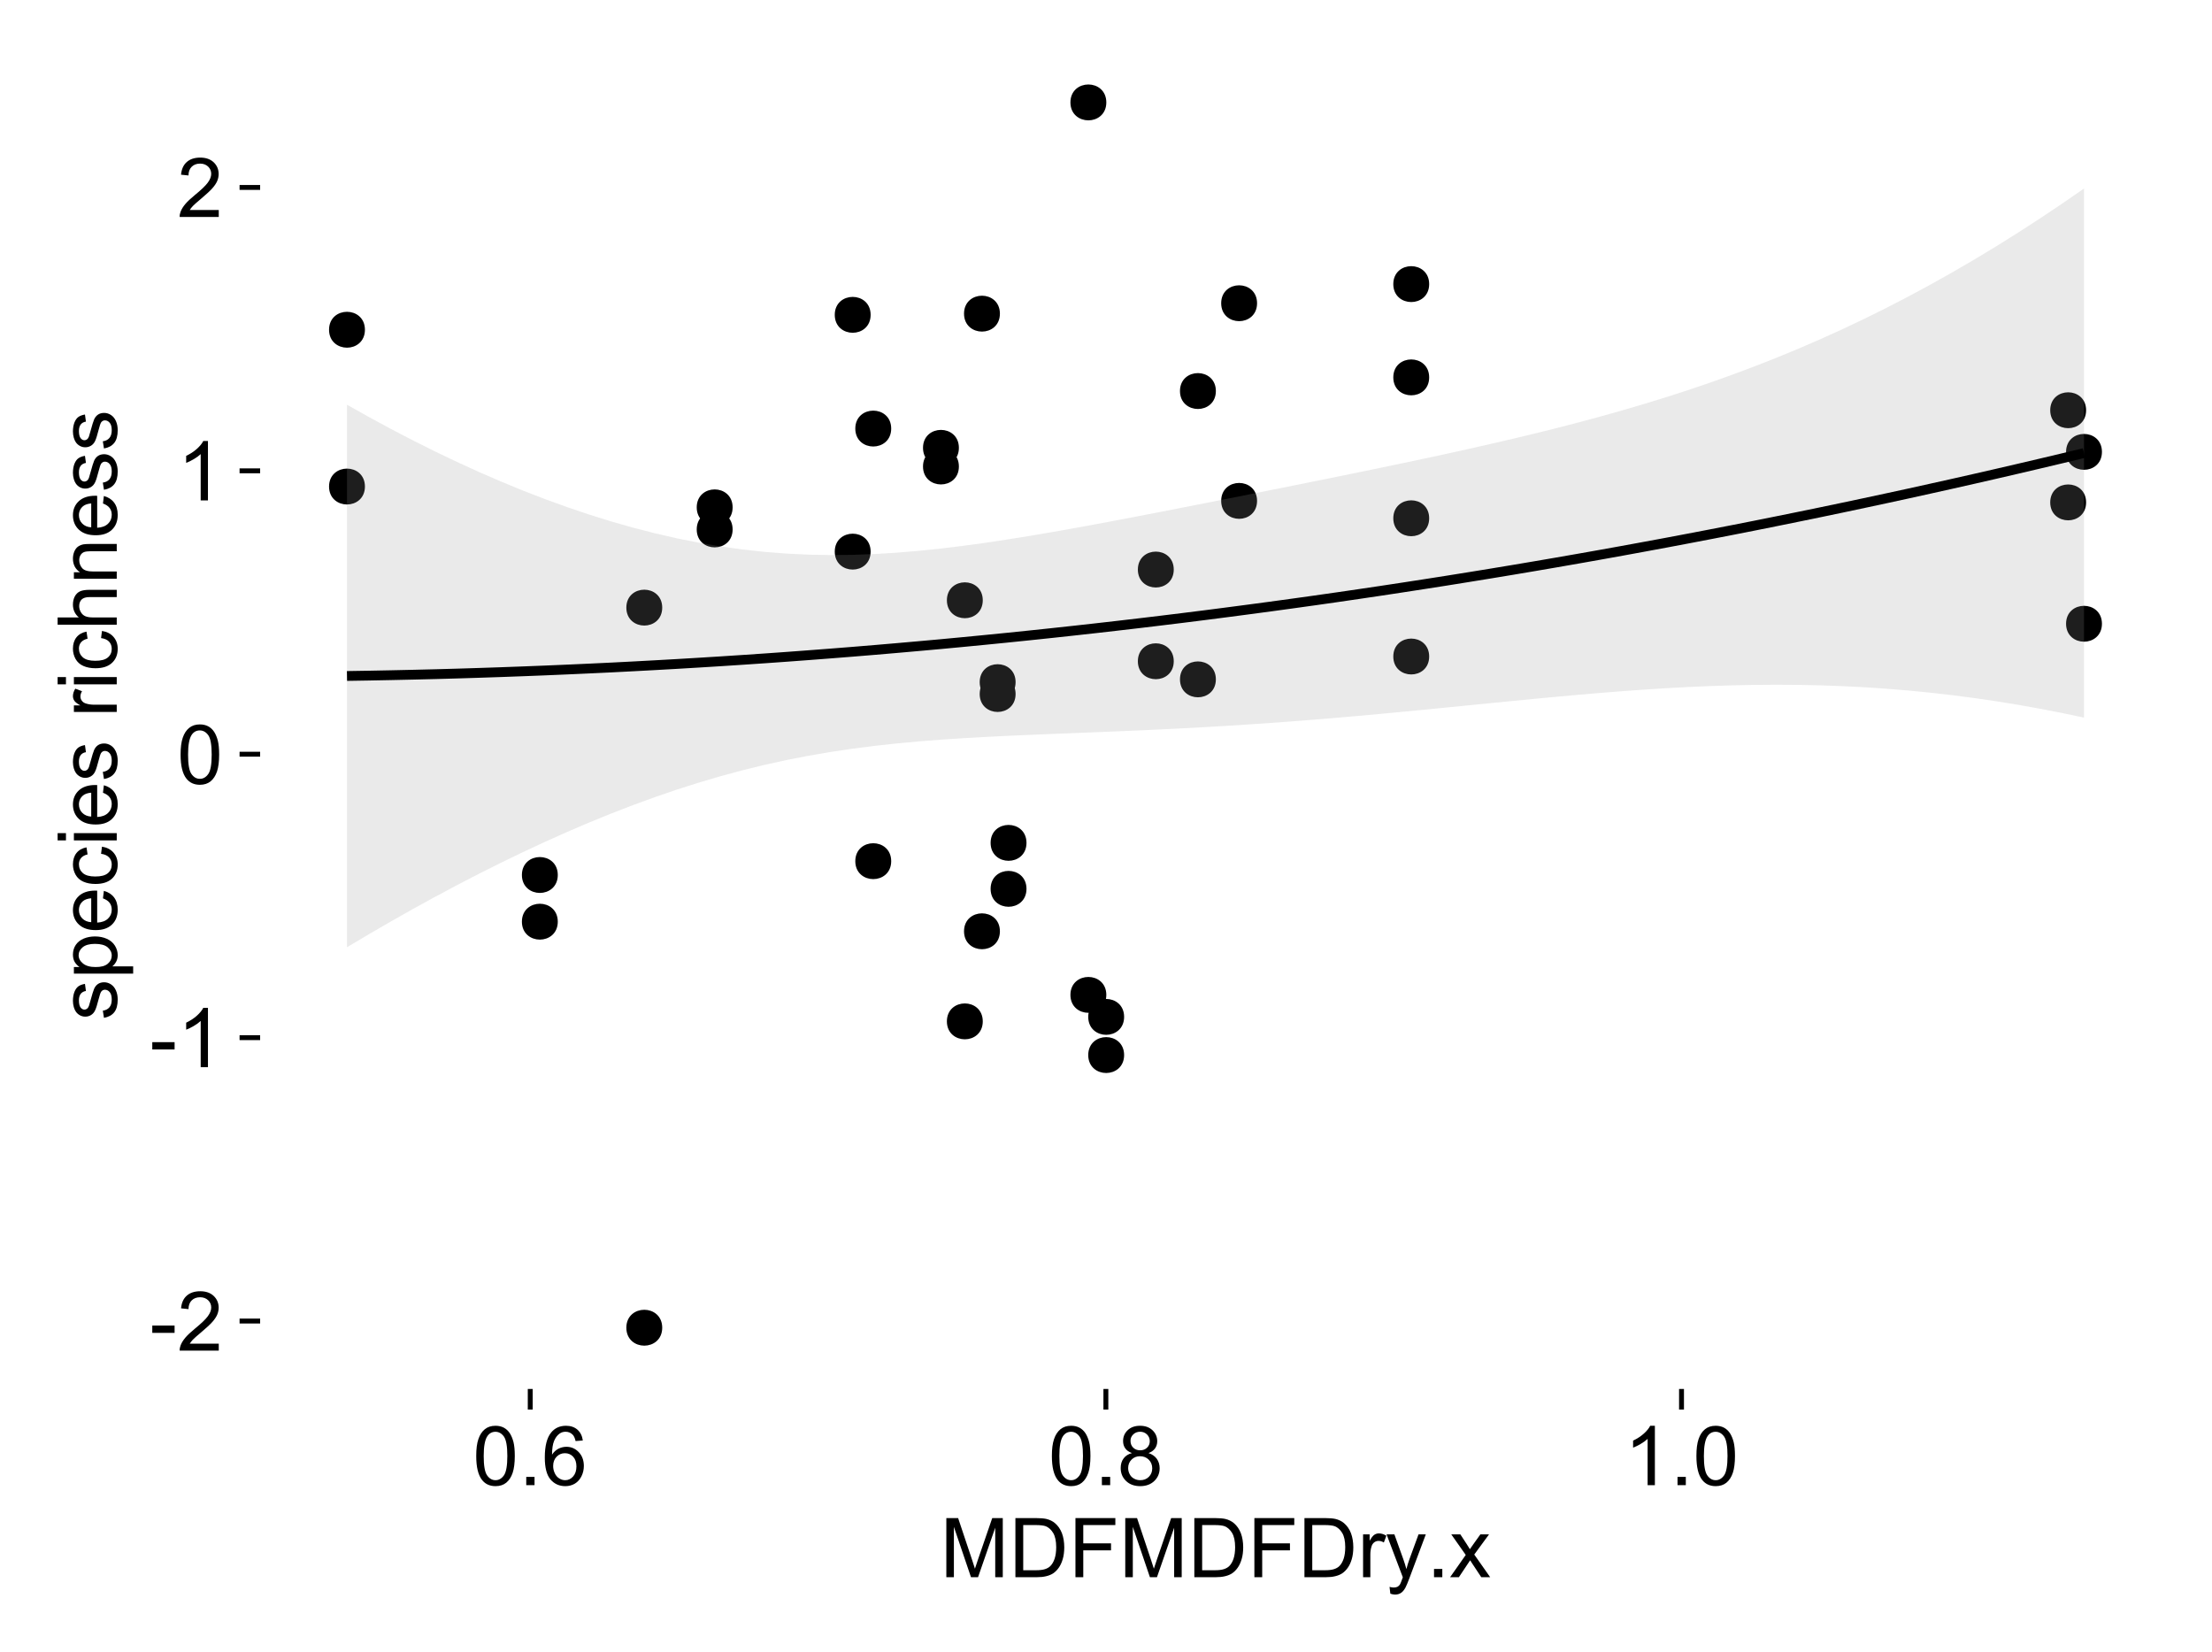 <?xml version="1.0" encoding="UTF-8"?>
<svg xmlns="http://www.w3.org/2000/svg" xmlns:xlink="http://www.w3.org/1999/xlink" width="482pt" height="360pt" viewBox="0 0 482 360" version="1.1">
<defs>
<g>
<symbol overflow="visible" id="glyph0-0">
<path style="stroke:none;" d="M 0.57 -3.867 L 0.57 -5.457 L 5.43 -5.457 L 5.43 -3.867 Z M 0.57 -3.867 "/>
</symbol>
<symbol overflow="visible" id="glyph0-1">
<path style="stroke:none;" d="M 9.062 -1.52 L 9.062 0 L 0.547 0 C 0.531 -0.379 0.594 -0.742 0.73 -1.098 C 0.945 -1.676 1.293 -2.25 1.77 -2.812 C 2.246 -3.375 2.934 -4.023 3.84 -4.766 C 5.238 -5.906 6.188 -6.816 6.68 -7.492 C 7.172 -8.16 7.418 -8.793 7.418 -9.395 C 7.418 -10.02 7.191 -10.551 6.746 -10.98 C 6.293 -11.41 5.711 -11.625 4.992 -11.629 C 4.23 -11.625 3.621 -11.395 3.164 -10.941 C 2.703 -10.48 2.469 -9.848 2.469 -9.043 L 0.844 -9.211 C 0.953 -10.422 1.371 -11.344 2.102 -11.984 C 2.824 -12.617 3.801 -12.938 5.027 -12.938 C 6.262 -12.938 7.238 -12.594 7.961 -11.91 C 8.68 -11.223 9.039 -10.371 9.043 -9.359 C 9.039 -8.84 8.934 -8.336 8.727 -7.84 C 8.512 -7.34 8.164 -6.812 7.676 -6.266 C 7.188 -5.711 6.375 -4.957 5.238 -4 C 4.285 -3.199 3.676 -2.66 3.41 -2.379 C 3.141 -2.094 2.918 -1.805 2.742 -1.52 Z M 9.062 -1.52 "/>
</symbol>
<symbol overflow="visible" id="glyph0-2">
<path style="stroke:none;" d="M 6.707 0 L 5.125 0 L 5.125 -10.082 C 4.742 -9.715 4.242 -9.352 3.625 -8.988 C 3.004 -8.625 2.449 -8.352 1.961 -8.172 L 1.961 -9.703 C 2.844 -10.117 3.617 -10.621 4.281 -11.215 C 4.941 -11.805 5.41 -12.379 5.688 -12.938 L 6.707 -12.938 Z M 6.707 0 "/>
</symbol>
<symbol overflow="visible" id="glyph0-3">
<path style="stroke:none;" d="M 0.746 -6.355 C 0.742 -7.875 0.898 -9.102 1.215 -10.031 C 1.527 -10.961 1.996 -11.676 2.613 -12.18 C 3.23 -12.684 4.008 -12.938 4.949 -12.938 C 5.637 -12.938 6.242 -12.797 6.766 -12.52 C 7.285 -12.238 7.715 -11.836 8.059 -11.316 C 8.395 -10.789 8.664 -10.152 8.859 -9.398 C 9.051 -8.645 9.145 -7.629 9.148 -6.355 C 9.145 -4.84 8.992 -3.617 8.684 -2.691 C 8.371 -1.762 7.906 -1.047 7.289 -0.539 C 6.672 -0.035 5.891 0.215 4.949 0.219 C 3.703 0.215 2.727 -0.227 2.023 -1.117 C 1.168 -2.188 0.742 -3.934 0.746 -6.355 Z M 2.375 -6.355 C 2.371 -4.234 2.621 -2.824 3.117 -2.129 C 3.609 -1.426 4.219 -1.078 4.949 -1.082 C 5.672 -1.078 6.281 -1.43 6.781 -2.137 C 7.273 -2.836 7.523 -4.242 7.523 -6.355 C 7.523 -8.473 7.273 -9.883 6.781 -10.582 C 6.281 -11.277 5.664 -11.625 4.93 -11.629 C 4.199 -11.625 3.621 -11.316 3.191 -10.703 C 2.645 -9.918 2.371 -8.469 2.375 -6.355 Z M 2.375 -6.355 "/>
</symbol>
<symbol overflow="visible" id="glyph0-4">
<path style="stroke:none;" d="M 1.633 0 L 1.633 -1.801 L 3.438 -1.801 L 3.438 0 Z M 1.633 0 "/>
</symbol>
<symbol overflow="visible" id="glyph0-5">
<path style="stroke:none;" d="M 8.957 -9.73 L 7.383 -9.605 C 7.242 -10.223 7.043 -10.676 6.785 -10.961 C 6.355 -11.41 5.828 -11.637 5.203 -11.637 C 4.695 -11.637 4.25 -11.496 3.875 -11.215 C 3.375 -10.852 2.984 -10.32 2.695 -9.625 C 2.406 -8.926 2.258 -7.934 2.25 -6.645 C 2.629 -7.223 3.094 -7.652 3.645 -7.938 C 4.195 -8.215 4.773 -8.355 5.379 -8.359 C 6.434 -8.355 7.328 -7.969 8.07 -7.195 C 8.809 -6.418 9.18 -5.414 9.184 -4.184 C 9.18 -3.371 9.008 -2.617 8.66 -1.926 C 8.312 -1.23 7.832 -0.699 7.227 -0.332 C 6.613 0.035 5.922 0.215 5.148 0.219 C 3.828 0.215 2.754 -0.266 1.922 -1.234 C 1.09 -2.199 0.672 -3.797 0.676 -6.031 C 0.672 -8.516 1.133 -10.328 2.055 -11.461 C 2.855 -12.445 3.938 -12.938 5.301 -12.938 C 6.312 -12.938 7.141 -12.652 7.789 -12.086 C 8.434 -11.516 8.824 -10.73 8.957 -9.73 Z M 2.496 -4.176 C 2.496 -3.629 2.609 -3.105 2.844 -2.609 C 3.07 -2.109 3.395 -1.73 3.812 -1.473 C 4.227 -1.207 4.664 -1.078 5.125 -1.082 C 5.789 -1.078 6.363 -1.348 6.844 -1.891 C 7.324 -2.426 7.562 -3.156 7.566 -4.086 C 7.562 -4.973 7.328 -5.676 6.855 -6.191 C 6.379 -6.703 5.781 -6.961 5.062 -6.961 C 4.348 -6.961 3.738 -6.703 3.242 -6.191 C 2.742 -5.676 2.496 -5.004 2.496 -4.176 Z M 2.496 -4.176 "/>
</symbol>
<symbol overflow="visible" id="glyph0-6">
<path style="stroke:none;" d="M 3.18 -6.988 C 2.52 -7.227 2.035 -7.57 1.723 -8.016 C 1.406 -8.461 1.246 -8.992 1.25 -9.617 C 1.246 -10.551 1.582 -11.34 2.258 -11.98 C 2.93 -12.617 3.828 -12.938 4.949 -12.938 C 6.07 -12.938 6.977 -12.609 7.664 -11.957 C 8.348 -11.301 8.688 -10.504 8.691 -9.57 C 8.688 -8.969 8.531 -8.449 8.219 -8.012 C 7.902 -7.566 7.426 -7.227 6.793 -6.988 C 7.582 -6.727 8.184 -6.309 8.598 -5.738 C 9.008 -5.16 9.215 -4.477 9.219 -3.684 C 9.215 -2.578 8.828 -1.652 8.051 -0.906 C 7.27 -0.156 6.242 0.215 4.977 0.219 C 3.699 0.215 2.676 -0.156 1.898 -0.91 C 1.117 -1.66 0.727 -2.602 0.73 -3.727 C 0.727 -4.562 0.938 -5.262 1.367 -5.832 C 1.789 -6.395 2.395 -6.781 3.18 -6.988 Z M 2.867 -9.668 C 2.863 -9.059 3.059 -8.559 3.453 -8.172 C 3.844 -7.785 4.355 -7.594 4.984 -7.594 C 5.59 -7.594 6.09 -7.785 6.48 -8.168 C 6.871 -8.551 7.066 -9.02 7.066 -9.578 C 7.066 -10.156 6.863 -10.645 6.465 -11.043 C 6.059 -11.438 5.559 -11.637 4.965 -11.637 C 4.359 -11.637 3.859 -11.441 3.465 -11.055 C 3.062 -10.668 2.863 -10.207 2.867 -9.668 Z M 2.355 -3.719 C 2.355 -3.262 2.461 -2.824 2.676 -2.406 C 2.887 -1.98 3.203 -1.652 3.629 -1.426 C 4.047 -1.191 4.504 -1.078 4.992 -1.082 C 5.746 -1.078 6.367 -1.32 6.863 -1.809 C 7.352 -2.293 7.598 -2.91 7.602 -3.664 C 7.598 -4.422 7.344 -5.055 6.84 -5.555 C 6.332 -6.051 5.699 -6.297 4.938 -6.301 C 4.191 -6.297 3.574 -6.051 3.09 -5.562 C 2.598 -5.066 2.355 -4.453 2.355 -3.719 Z M 2.355 -3.719 "/>
</symbol>
<symbol overflow="visible" id="glyph0-7">
<path style="stroke:none;" d="M 1.336 0 L 1.336 -12.883 L 3.902 -12.883 L 6.953 -3.762 C 7.23 -2.91 7.434 -2.273 7.566 -1.855 C 7.711 -2.32 7.941 -3.008 8.254 -3.922 L 11.336 -12.883 L 13.633 -12.883 L 13.633 0 L 11.988 0 L 11.988 -10.785 L 8.242 0 L 6.707 0 L 2.98 -10.969 L 2.98 0 Z M 1.336 0 "/>
</symbol>
<symbol overflow="visible" id="glyph0-8">
<path style="stroke:none;" d="M 1.391 0 L 1.391 -12.883 L 5.828 -12.883 C 6.824 -12.879 7.59 -12.816 8.121 -12.699 C 8.855 -12.527 9.484 -12.223 10.012 -11.777 C 10.688 -11.199 11.195 -10.465 11.535 -9.574 C 11.867 -8.68 12.035 -7.656 12.039 -6.512 C 12.035 -5.531 11.922 -4.664 11.695 -3.91 C 11.469 -3.152 11.176 -2.527 10.816 -2.035 C 10.457 -1.535 10.066 -1.145 9.645 -0.863 C 9.219 -0.574 8.703 -0.359 8.105 -0.219 C 7.504 -0.07 6.816 0 6.039 0 Z M 3.094 -1.52 L 5.844 -1.52 C 6.688 -1.516 7.355 -1.598 7.844 -1.758 C 8.324 -1.914 8.711 -2.137 9 -2.426 C 9.402 -2.828 9.715 -3.371 9.941 -4.055 C 10.164 -4.734 10.277 -5.562 10.281 -6.539 C 10.277 -7.887 10.055 -8.922 9.617 -9.645 C 9.172 -10.367 8.637 -10.852 8.008 -11.102 C 7.547 -11.273 6.812 -11.359 5.801 -11.363 L 3.094 -11.363 Z M 3.094 -1.52 "/>
</symbol>
<symbol overflow="visible" id="glyph0-9">
<path style="stroke:none;" d="M 1.477 0 L 1.477 -12.883 L 10.168 -12.883 L 10.168 -11.363 L 3.18 -11.363 L 3.18 -7.375 L 9.227 -7.375 L 9.227 -5.852 L 3.18 -5.852 L 3.18 0 Z M 1.477 0 "/>
</symbol>
<symbol overflow="visible" id="glyph0-10">
<path style="stroke:none;" d="M 1.168 0 L 1.168 -9.336 L 2.594 -9.336 L 2.594 -7.918 C 2.953 -8.578 3.289 -9.016 3.598 -9.23 C 3.906 -9.438 4.242 -9.543 4.613 -9.547 C 5.145 -9.543 5.688 -9.375 6.242 -9.035 L 5.695 -7.566 C 5.309 -7.793 4.922 -7.91 4.535 -7.91 C 4.188 -7.91 3.875 -7.805 3.602 -7.598 C 3.324 -7.387 3.129 -7.098 3.016 -6.734 C 2.836 -6.168 2.746 -5.555 2.75 -4.887 L 2.75 0 Z M 1.168 0 "/>
</symbol>
<symbol overflow="visible" id="glyph0-11">
<path style="stroke:none;" d="M 1.117 3.594 L 0.941 2.109 C 1.285 2.203 1.586 2.25 1.844 2.25 C 2.195 2.25 2.477 2.191 2.691 2.074 C 2.898 1.957 3.07 1.793 3.207 1.582 C 3.305 1.422 3.469 1.027 3.691 0.406 C 3.719 0.312 3.766 0.184 3.832 0.016 L 0.289 -9.336 L 1.996 -9.336 L 3.938 -3.93 C 4.188 -3.238 4.41 -2.516 4.613 -1.766 C 4.793 -2.488 5.012 -3.199 5.266 -3.895 L 7.258 -9.336 L 8.844 -9.336 L 5.289 0.156 C 4.906 1.18 4.609 1.887 4.402 2.277 C 4.117 2.797 3.797 3.18 3.434 3.422 C 3.07 3.664 2.637 3.785 2.137 3.789 C 1.828 3.785 1.488 3.719 1.117 3.594 Z M 1.117 3.594 "/>
</symbol>
<symbol overflow="visible" id="glyph0-12">
<path style="stroke:none;" d="M 0.133 0 L 3.543 -4.852 L 0.387 -9.336 L 2.363 -9.336 L 3.797 -7.145 C 4.066 -6.727 4.281 -6.379 4.445 -6.102 C 4.703 -6.484 4.941 -6.828 5.16 -7.129 L 6.734 -9.336 L 8.621 -9.336 L 5.398 -4.938 L 8.867 0 L 6.926 0 L 5.008 -2.898 L 4.5 -3.684 L 2.047 0 Z M 0.133 0 "/>
</symbol>
<symbol overflow="visible" id="glyph1-0">
<path style="stroke:none;" d="M -2.785 -0.555 L -3.031 -2.117 C -2.402 -2.203 -1.922 -2.449 -1.59 -2.852 C -1.254 -3.25 -1.09 -3.812 -1.09 -4.535 C -1.09 -5.262 -1.234 -5.801 -1.531 -6.152 C -1.824 -6.504 -2.172 -6.68 -2.574 -6.68 C -2.926 -6.68 -3.207 -6.523 -3.418 -6.215 C -3.555 -5.996 -3.734 -5.457 -3.953 -4.598 C -4.246 -3.434 -4.5 -2.629 -4.715 -2.184 C -4.926 -1.734 -5.223 -1.395 -5.602 -1.164 C -5.98 -0.93 -6.398 -0.812 -6.855 -0.816 C -7.27 -0.812 -7.652 -0.91 -8.012 -1.102 C -8.363 -1.293 -8.66 -1.551 -8.895 -1.883 C -9.074 -2.125 -9.227 -2.461 -9.355 -2.887 C -9.48 -3.309 -9.543 -3.766 -9.547 -4.254 C -9.543 -4.984 -9.438 -5.625 -9.23 -6.184 C -9.016 -6.734 -8.73 -7.145 -8.371 -7.41 C -8.008 -7.672 -7.527 -7.852 -6.926 -7.953 L -6.715 -6.406 C -7.195 -6.332 -7.57 -6.129 -7.84 -5.797 C -8.105 -5.457 -8.238 -4.98 -8.242 -4.367 C -8.238 -3.637 -8.117 -3.121 -7.883 -2.812 C -7.641 -2.5 -7.359 -2.344 -7.039 -2.348 C -6.832 -2.344 -6.648 -2.406 -6.484 -2.539 C -6.312 -2.664 -6.172 -2.867 -6.062 -3.148 C -6.004 -3.301 -5.871 -3.766 -5.66 -4.543 C -5.359 -5.66 -5.113 -6.441 -4.926 -6.887 C -4.734 -7.324 -4.457 -7.672 -4.094 -7.926 C -3.73 -8.176 -3.281 -8.301 -2.742 -8.305 C -2.211 -8.301 -1.711 -8.148 -1.25 -7.844 C -0.781 -7.535 -0.422 -7.09 -0.172 -6.512 C 0.086 -5.926 0.211 -5.27 0.211 -4.543 C 0.211 -3.328 -0.039 -2.406 -0.543 -1.77 C -1.047 -1.133 -1.793 -0.727 -2.785 -0.555 Z M -2.785 -0.555 "/>
</symbol>
<symbol overflow="visible" id="glyph1-1">
<path style="stroke:none;" d="M 3.578 -1.188 L -9.336 -1.188 L -9.336 -2.629 L -8.121 -2.629 C -8.594 -2.965 -8.949 -3.348 -9.188 -3.777 C -9.426 -4.203 -9.543 -4.723 -9.547 -5.336 C -9.543 -6.129 -9.34 -6.832 -8.93 -7.445 C -8.516 -8.051 -7.934 -8.512 -7.191 -8.824 C -6.441 -9.133 -5.625 -9.285 -4.738 -9.289 C -3.781 -9.285 -2.922 -9.113 -2.156 -8.773 C -1.391 -8.43 -0.805 -7.934 -0.398 -7.281 C 0.008 -6.625 0.211 -5.938 0.211 -5.219 C 0.211 -4.691 0.102 -4.219 -0.121 -3.801 C -0.344 -3.379 -0.625 -3.035 -0.965 -2.77 L 3.578 -2.77 Z M -4.613 -2.621 C -3.41 -2.613 -2.523 -2.855 -1.949 -3.348 C -1.375 -3.832 -1.09 -4.422 -1.09 -5.117 C -1.09 -5.816 -1.387 -6.418 -1.98 -6.922 C -2.574 -7.418 -3.496 -7.668 -4.746 -7.672 C -5.934 -7.668 -6.824 -7.426 -7.418 -6.938 C -8.008 -6.449 -8.301 -5.863 -8.305 -5.188 C -8.301 -4.508 -7.988 -3.914 -7.359 -3.398 C -6.727 -2.879 -5.809 -2.617 -4.613 -2.621 Z M -4.613 -2.621 "/>
</symbol>
<symbol overflow="visible" id="glyph1-2">
<path style="stroke:none;" d="M -3.004 -7.578 L -2.805 -9.211 C -1.848 -8.953 -1.105 -8.473 -0.578 -7.777 C -0.051 -7.078 0.211 -6.188 0.211 -5.105 C 0.211 -3.738 -0.207 -2.656 -1.051 -1.859 C -1.887 -1.055 -3.066 -0.656 -4.586 -0.66 C -6.156 -0.656 -7.375 -1.059 -8.246 -1.871 C -9.109 -2.676 -9.543 -3.727 -9.547 -5.02 C -9.543 -6.266 -9.117 -7.285 -8.27 -8.078 C -7.418 -8.867 -6.223 -9.262 -4.684 -9.266 C -4.586 -9.262 -4.445 -9.258 -4.262 -9.254 L -4.262 -2.293 C -3.234 -2.348 -2.449 -2.641 -1.906 -3.164 C -1.359 -3.684 -1.09 -4.332 -1.09 -5.117 C -1.09 -5.691 -1.242 -6.188 -1.547 -6.598 C -1.852 -7.008 -2.336 -7.332 -3.004 -7.578 Z M -5.562 -2.383 L -5.562 -7.594 C -6.344 -7.523 -6.934 -7.324 -7.328 -6.996 C -7.934 -6.492 -8.238 -5.836 -8.242 -5.035 C -8.238 -4.305 -7.996 -3.695 -7.512 -3.203 C -7.027 -2.707 -6.375 -2.434 -5.562 -2.383 Z M -5.562 -2.383 "/>
</symbol>
<symbol overflow="visible" id="glyph1-3">
<path style="stroke:none;" d="M -3.418 -7.277 L -3.215 -8.832 C -2.141 -8.66 -1.301 -8.227 -0.699 -7.527 C -0.09 -6.824 0.211 -5.965 0.211 -4.949 C 0.211 -3.668 -0.203 -2.641 -1.039 -1.867 C -1.871 -1.09 -3.07 -0.703 -4.633 -0.703 C -5.637 -0.703 -6.52 -0.867 -7.277 -1.203 C -8.031 -1.535 -8.598 -2.047 -8.977 -2.73 C -9.355 -3.41 -9.543 -4.152 -9.547 -4.957 C -9.543 -5.969 -9.289 -6.797 -8.777 -7.441 C -8.262 -8.086 -7.531 -8.5 -6.59 -8.684 L -6.355 -7.145 C -6.98 -6.996 -7.453 -6.738 -7.77 -6.367 C -8.082 -5.992 -8.238 -5.543 -8.242 -5.02 C -8.238 -4.219 -7.953 -3.57 -7.387 -3.074 C -6.812 -2.574 -5.91 -2.324 -4.676 -2.328 C -3.422 -2.324 -2.508 -2.566 -1.941 -3.047 C -1.371 -3.527 -1.09 -4.152 -1.09 -4.93 C -1.09 -5.547 -1.277 -6.066 -1.66 -6.484 C -2.035 -6.898 -2.621 -7.164 -3.418 -7.277 Z M -3.418 -7.277 "/>
</symbol>
<symbol overflow="visible" id="glyph1-4">
<path style="stroke:none;" d="M -11.066 -1.195 L -12.883 -1.195 L -12.883 -2.777 L -11.066 -2.777 Z M 0 -1.195 L -9.336 -1.195 L -9.336 -2.777 L 0 -2.777 Z M 0 -1.195 "/>
</symbol>
<symbol overflow="visible" id="glyph1-5">
<path style="stroke:none;" d=""/>
</symbol>
<symbol overflow="visible" id="glyph1-6">
<path style="stroke:none;" d="M 0 -1.168 L -9.336 -1.168 L -9.336 -2.594 L -7.918 -2.594 C -8.578 -2.953 -9.016 -3.289 -9.23 -3.598 C -9.438 -3.906 -9.543 -4.242 -9.547 -4.613 C -9.543 -5.145 -9.375 -5.688 -9.035 -6.242 L -7.566 -5.695 C -7.793 -5.309 -7.91 -4.922 -7.91 -4.535 C -7.91 -4.188 -7.805 -3.875 -7.598 -3.602 C -7.387 -3.324 -7.098 -3.129 -6.734 -3.016 C -6.168 -2.836 -5.555 -2.746 -4.887 -2.75 L 0 -2.75 Z M 0 -1.168 "/>
</symbol>
<symbol overflow="visible" id="glyph1-7">
<path style="stroke:none;" d="M 0 -1.188 L -12.883 -1.188 L -12.883 -2.77 L -8.262 -2.77 C -9.117 -3.504 -9.543 -4.434 -9.547 -5.562 C -9.543 -6.25 -9.406 -6.852 -9.137 -7.363 C -8.859 -7.871 -8.484 -8.234 -8.004 -8.457 C -7.523 -8.676 -6.824 -8.789 -5.914 -8.789 L 0 -8.789 L 0 -7.207 L -5.914 -7.207 C -6.703 -7.207 -7.281 -7.035 -7.641 -6.691 C -8 -6.348 -8.18 -5.863 -8.184 -5.238 C -8.18 -4.77 -8.059 -4.328 -7.816 -3.914 C -7.574 -3.5 -7.242 -3.203 -6.828 -3.031 C -6.406 -2.852 -5.832 -2.766 -5.105 -2.77 L 0 -2.77 Z M 0 -1.188 "/>
</symbol>
<symbol overflow="visible" id="glyph1-8">
<path style="stroke:none;" d="M 0 -1.188 L -9.336 -1.188 L -9.336 -2.609 L -8.008 -2.609 C -9.031 -3.293 -9.543 -4.285 -9.547 -5.582 C -9.543 -6.141 -9.441 -6.656 -9.242 -7.133 C -9.035 -7.602 -8.77 -7.957 -8.445 -8.191 C -8.113 -8.426 -7.727 -8.59 -7.277 -8.684 C -6.98 -8.742 -6.465 -8.77 -5.738 -8.773 L 0 -8.773 L 0 -7.188 L -5.68 -7.188 C -6.32 -7.184 -6.801 -7.121 -7.121 -7.004 C -7.438 -6.879 -7.695 -6.66 -7.887 -6.348 C -8.074 -6.031 -8.168 -5.664 -8.172 -5.246 C -8.168 -4.57 -7.953 -3.992 -7.531 -3.504 C -7.102 -3.012 -6.293 -2.766 -5.098 -2.77 L 0 -2.77 Z M 0 -1.188 "/>
</symbol>
</g>
<clipPath id="clip1">
  <path d="M 56.684 8.965 L 474.031 8.965 L 474.031 303.645 L 56.684 303.645 Z M 56.684 8.965 "/>
</clipPath>
</defs>
<g id="surface101">
<rect x="0" y="0" width="482" height="360" style="fill:rgb(100%,100%,100%);fill-opacity:1;stroke:none;"/>
<rect x="0" y="0" width="482" height="360" style="fill:rgb(100%,100%,100%);fill-opacity:1;stroke:none;"/>
<path style="fill:none;stroke-width:1.067;stroke-linecap:round;stroke-linejoin:round;stroke:rgb(100%,100%,100%);stroke-opacity:1;stroke-miterlimit:10;" d="M 0 360 L 482 360 L 482 0 L 0 0 Z M 0 360 "/>
<g clip-path="url(#clip1)" clip-rule="nonzero">
<path style=" stroke:none;fill-rule:nonzero;fill:rgb(100%,100%,100%);fill-opacity:1;" d="M 56.684 302.648 L 473.031 302.648 L 473.031 8.969 L 56.684 8.969 Z M 56.684 302.648 "/>
<path style="fill-rule:nonzero;fill:rgb(0%,0%,0%);fill-opacity:1;stroke-width:0.709;stroke-linecap:round;stroke-linejoin:round;stroke:rgb(0%,0%,0%);stroke-opacity:1;stroke-miterlimit:10;" d="M 242.992 221.57 C 242.992 224.176 239.082 224.176 239.082 221.57 C 239.082 218.965 242.992 218.965 242.992 221.57 "/>
<path style="fill-rule:nonzero;fill:rgb(0%,0%,0%);fill-opacity:1;stroke-width:0.709;stroke-linecap:round;stroke-linejoin:round;stroke:rgb(0%,0%,0%);stroke-opacity:1;stroke-miterlimit:10;" d="M 309.469 82.227 C 309.469 84.836 305.559 84.836 305.559 82.227 C 305.559 79.621 309.469 79.621 309.469 82.227 "/>
<path style="fill-rule:nonzero;fill:rgb(0%,0%,0%);fill-opacity:1;stroke-width:0.709;stroke-linecap:round;stroke-linejoin:round;stroke:rgb(0%,0%,0%);stroke-opacity:1;stroke-miterlimit:10;" d="M 77.566 71.848 C 77.566 74.453 73.656 74.453 73.656 71.848 C 73.656 69.242 77.566 69.242 77.566 71.848 "/>
<path style="fill-rule:nonzero;fill:rgb(0%,0%,0%);fill-opacity:1;stroke-width:0.709;stroke-linecap:round;stroke-linejoin:round;stroke:rgb(0%,0%,0%);stroke-opacity:1;stroke-miterlimit:10;" d="M 309.469 61.906 C 309.469 64.512 305.559 64.512 305.559 61.906 C 305.559 59.297 309.469 59.297 309.469 61.906 "/>
<path style="fill-rule:nonzero;fill:rgb(0%,0%,0%);fill-opacity:1;stroke-width:0.709;stroke-linecap:round;stroke-linejoin:round;stroke:rgb(0%,0%,0%);stroke-opacity:1;stroke-miterlimit:10;" d="M 157.684 110.547 C 157.684 113.156 153.773 113.156 153.773 110.547 C 153.773 107.941 157.684 107.941 157.684 110.547 "/>
<path style="fill-rule:nonzero;fill:rgb(0%,0%,0%);fill-opacity:1;stroke-width:0.709;stroke-linecap:round;stroke-linejoin:round;stroke:rgb(0%,0%,0%);stroke-opacity:1;stroke-miterlimit:10;" d="M 452.613 109.469 C 452.613 112.074 448.703 112.074 448.703 109.469 C 448.703 106.863 452.613 106.863 452.613 109.469 "/>
<path style="fill-rule:nonzero;fill:rgb(0%,0%,0%);fill-opacity:1;stroke-width:0.709;stroke-linecap:round;stroke-linejoin:round;stroke:rgb(0%,0%,0%);stroke-opacity:1;stroke-miterlimit:10;" d="M 452.613 89.391 C 452.613 91.996 448.703 91.996 448.703 89.391 C 448.703 86.781 452.613 86.781 452.613 89.391 "/>
<path style="fill-rule:nonzero;fill:rgb(0%,0%,0%);fill-opacity:1;stroke-width:0.709;stroke-linecap:round;stroke-linejoin:round;stroke:rgb(0%,0%,0%);stroke-opacity:1;stroke-miterlimit:10;" d="M 239.113 216.777 C 239.113 219.383 235.203 219.383 235.203 216.777 C 235.203 214.172 239.113 214.172 239.113 216.777 "/>
<path style="fill-rule:nonzero;fill:rgb(0%,0%,0%);fill-opacity:1;stroke-width:0.709;stroke-linecap:round;stroke-linejoin:round;stroke:rgb(0%,0%,0%);stroke-opacity:1;stroke-miterlimit:10;" d="M 239.113 22.316 C 239.113 24.922 235.203 24.922 235.203 22.316 C 235.203 19.711 239.113 19.711 239.113 22.316 "/>
<path style="fill-rule:nonzero;fill:rgb(0%,0%,0%);fill-opacity:1;stroke-width:0.709;stroke-linecap:round;stroke-linejoin:round;stroke:rgb(0%,0%,0%);stroke-opacity:1;stroke-miterlimit:10;" d="M 221.719 183.652 C 221.719 186.258 217.812 186.258 217.812 183.652 C 217.812 181.047 221.719 181.047 221.719 183.652 "/>
<path style="fill-rule:nonzero;fill:rgb(0%,0%,0%);fill-opacity:1;stroke-width:0.709;stroke-linecap:round;stroke-linejoin:round;stroke:rgb(0%,0%,0%);stroke-opacity:1;stroke-miterlimit:10;" d="M 271.961 109.137 C 271.961 111.742 268.051 111.742 268.051 109.137 C 268.051 106.531 271.961 106.531 271.961 109.137 "/>
<path style="fill-rule:nonzero;fill:rgb(0%,0%,0%);fill-opacity:1;stroke-width:0.709;stroke-linecap:round;stroke-linejoin:round;stroke:rgb(0%,0%,0%);stroke-opacity:1;stroke-miterlimit:10;" d="M 271.961 66.074 C 271.961 68.68 268.051 68.68 268.051 66.074 C 268.051 63.465 271.961 63.465 271.961 66.074 "/>
<path style="fill-rule:nonzero;fill:rgb(0%,0%,0%);fill-opacity:1;stroke-width:0.709;stroke-linecap:round;stroke-linejoin:round;stroke:rgb(0%,0%,0%);stroke-opacity:1;stroke-miterlimit:10;" d="M 212.195 222.547 C 212.195 225.156 208.285 225.156 208.285 222.547 C 208.285 219.941 212.195 219.941 212.195 222.547 "/>
<path style="fill-rule:nonzero;fill:rgb(0%,0%,0%);fill-opacity:1;stroke-width:0.709;stroke-linecap:round;stroke-linejoin:round;stroke:rgb(0%,0%,0%);stroke-opacity:1;stroke-miterlimit:10;" d="M 253.809 124.102 C 253.809 126.707 249.898 126.707 249.898 124.102 C 249.898 121.492 253.809 121.492 253.809 124.102 "/>
<path style="fill-rule:nonzero;fill:rgb(0%,0%,0%);fill-opacity:1;stroke-width:0.709;stroke-linecap:round;stroke-linejoin:round;stroke:rgb(0%,0%,0%);stroke-opacity:1;stroke-miterlimit:10;" d="M 253.809 144.082 C 253.809 146.688 249.898 146.688 249.898 144.082 C 249.898 141.477 253.809 141.477 253.809 144.082 "/>
<path style="fill-rule:nonzero;fill:rgb(0%,0%,0%);fill-opacity:1;stroke-width:0.709;stroke-linecap:round;stroke-linejoin:round;stroke:rgb(0%,0%,0%);stroke-opacity:1;stroke-miterlimit:10;" d="M 456.062 98.461 C 456.062 101.066 452.152 101.066 452.152 98.461 C 452.152 95.852 456.062 95.852 456.062 98.461 "/>
<path style="fill-rule:nonzero;fill:rgb(0%,0%,0%);fill-opacity:1;stroke-width:0.709;stroke-linecap:round;stroke-linejoin:round;stroke:rgb(0%,0%,0%);stroke-opacity:1;stroke-miterlimit:10;" d="M 456.062 135.914 C 456.062 138.52 452.152 138.52 452.152 135.914 C 452.152 133.309 456.062 133.309 456.062 135.914 "/>
<path style="fill-rule:nonzero;fill:rgb(0%,0%,0%);fill-opacity:1;stroke-width:0.709;stroke-linecap:round;stroke-linejoin:round;stroke:rgb(0%,0%,0%);stroke-opacity:1;stroke-miterlimit:10;" d="M 157.684 115.359 C 157.684 117.969 153.773 117.969 153.773 115.359 C 153.773 112.754 157.684 112.754 157.684 115.359 "/>
<path style="fill-rule:nonzero;fill:rgb(0%,0%,0%);fill-opacity:1;stroke-width:0.709;stroke-linecap:round;stroke-linejoin:round;stroke:rgb(0%,0%,0%);stroke-opacity:1;stroke-miterlimit:10;" d="M 212.195 130.793 C 212.195 133.398 208.285 133.398 208.285 130.793 C 208.285 128.188 212.195 128.188 212.195 130.793 "/>
<path style="fill-rule:nonzero;fill:rgb(0%,0%,0%);fill-opacity:1;stroke-width:0.709;stroke-linecap:round;stroke-linejoin:round;stroke:rgb(0%,0%,0%);stroke-opacity:1;stroke-miterlimit:10;" d="M 221.719 193.672 C 221.719 196.277 217.812 196.277 217.812 193.672 C 217.812 191.066 221.719 191.066 221.719 193.672 "/>
<path style="fill-rule:nonzero;fill:rgb(0%,0%,0%);fill-opacity:1;stroke-width:0.709;stroke-linecap:round;stroke-linejoin:round;stroke:rgb(0%,0%,0%);stroke-opacity:1;stroke-miterlimit:10;" d="M 77.566 106.016 C 77.566 108.621 73.656 108.621 73.656 106.016 C 73.656 103.406 77.566 103.406 77.566 106.016 "/>
<path style="fill-rule:nonzero;fill:rgb(0%,0%,0%);fill-opacity:1;stroke-width:0.709;stroke-linecap:round;stroke-linejoin:round;stroke:rgb(0%,0%,0%);stroke-opacity:1;stroke-miterlimit:10;" d="M 242.992 229.891 C 242.992 232.496 239.082 232.496 239.082 229.891 C 239.082 227.285 242.992 227.285 242.992 229.891 "/>
<path style="fill-rule:nonzero;fill:rgb(0%,0%,0%);fill-opacity:1;stroke-width:0.709;stroke-linecap:round;stroke-linejoin:round;stroke:rgb(0%,0%,0%);stroke-opacity:1;stroke-miterlimit:10;" d="M 309.469 112.926 C 309.469 115.535 305.559 115.535 305.559 112.926 C 305.559 110.32 309.469 110.32 309.469 112.926 "/>
<path style="fill-rule:nonzero;fill:rgb(0%,0%,0%);fill-opacity:1;stroke-width:0.709;stroke-linecap:round;stroke-linejoin:round;stroke:rgb(0%,0%,0%);stroke-opacity:1;stroke-miterlimit:10;" d="M 309.469 143.051 C 309.469 145.656 305.559 145.656 305.559 143.051 C 305.559 140.445 309.469 140.445 309.469 143.051 "/>
<path style="fill-rule:nonzero;fill:rgb(0%,0%,0%);fill-opacity:1;stroke-width:0.709;stroke-linecap:round;stroke-linejoin:round;stroke:rgb(0%,0%,0%);stroke-opacity:1;stroke-miterlimit:10;" d="M 142.348 289.297 C 142.348 291.902 138.438 291.902 138.438 289.297 C 138.438 286.691 142.348 286.691 142.348 289.297 "/>
<path style="fill-rule:nonzero;fill:rgb(0%,0%,0%);fill-opacity:1;stroke-width:0.709;stroke-linecap:round;stroke-linejoin:round;stroke:rgb(0%,0%,0%);stroke-opacity:1;stroke-miterlimit:10;" d="M 142.348 132.395 C 142.348 135.004 138.438 135.004 138.438 132.395 C 138.438 129.789 142.348 129.789 142.348 132.395 "/>
<path style="fill-rule:nonzero;fill:rgb(0%,0%,0%);fill-opacity:1;stroke-width:0.709;stroke-linecap:round;stroke-linejoin:round;stroke:rgb(0%,0%,0%);stroke-opacity:1;stroke-miterlimit:10;" d="M 192.238 93.383 C 192.238 95.988 188.328 95.988 188.328 93.383 C 188.328 90.773 192.238 90.773 192.238 93.383 "/>
<path style="fill-rule:nonzero;fill:rgb(0%,0%,0%);fill-opacity:1;stroke-width:0.709;stroke-linecap:round;stroke-linejoin:round;stroke:rgb(0%,0%,0%);stroke-opacity:1;stroke-miterlimit:10;" d="M 192.238 187.645 C 192.238 190.25 188.328 190.25 188.328 187.645 C 188.328 185.039 192.238 185.039 192.238 187.645 "/>
<path style="fill-rule:nonzero;fill:rgb(0%,0%,0%);fill-opacity:1;stroke-width:0.709;stroke-linecap:round;stroke-linejoin:round;stroke:rgb(0%,0%,0%);stroke-opacity:1;stroke-miterlimit:10;" d="M 119.59 200.828 C 119.59 203.434 115.68 203.434 115.68 200.828 C 115.68 198.223 119.59 198.223 119.59 200.828 "/>
<path style="fill-rule:nonzero;fill:rgb(0%,0%,0%);fill-opacity:1;stroke-width:0.709;stroke-linecap:round;stroke-linejoin:round;stroke:rgb(0%,0%,0%);stroke-opacity:1;stroke-miterlimit:10;" d="M 119.59 190.652 C 119.59 193.258 115.68 193.258 115.68 190.652 C 115.68 188.047 119.59 188.047 119.59 190.652 "/>
<path style="fill-rule:nonzero;fill:rgb(0%,0%,0%);fill-opacity:1;stroke-width:0.709;stroke-linecap:round;stroke-linejoin:round;stroke:rgb(0%,0%,0%);stroke-opacity:1;stroke-miterlimit:10;" d="M 219.344 148.637 C 219.344 151.242 215.434 151.242 215.434 148.637 C 215.434 146.027 219.344 146.027 219.344 148.637 "/>
<path style="fill-rule:nonzero;fill:rgb(0%,0%,0%);fill-opacity:1;stroke-width:0.709;stroke-linecap:round;stroke-linejoin:round;stroke:rgb(0%,0%,0%);stroke-opacity:1;stroke-miterlimit:10;" d="M 219.344 151.219 C 219.344 153.824 215.434 153.824 215.434 151.219 C 215.434 148.613 219.344 148.613 219.344 151.219 "/>
<path style="fill-rule:nonzero;fill:rgb(0%,0%,0%);fill-opacity:1;stroke-width:0.709;stroke-linecap:round;stroke-linejoin:round;stroke:rgb(0%,0%,0%);stroke-opacity:1;stroke-miterlimit:10;" d="M 215.926 68.34 C 215.926 70.949 212.016 70.949 212.016 68.34 C 212.016 65.734 215.926 65.734 215.926 68.34 "/>
<path style="fill-rule:nonzero;fill:rgb(0%,0%,0%);fill-opacity:1;stroke-width:0.709;stroke-linecap:round;stroke-linejoin:round;stroke:rgb(0%,0%,0%);stroke-opacity:1;stroke-miterlimit:10;" d="M 215.926 202.918 C 215.926 205.527 212.016 205.527 212.016 202.918 C 212.016 200.312 215.926 200.312 215.926 202.918 "/>
<path style="fill-rule:nonzero;fill:rgb(0%,0%,0%);fill-opacity:1;stroke-width:0.709;stroke-linecap:round;stroke-linejoin:round;stroke:rgb(0%,0%,0%);stroke-opacity:1;stroke-miterlimit:10;" d="M 262.984 85.203 C 262.984 87.809 259.074 87.809 259.074 85.203 C 259.074 82.598 262.984 82.598 262.984 85.203 "/>
<path style="fill-rule:nonzero;fill:rgb(0%,0%,0%);fill-opacity:1;stroke-width:0.709;stroke-linecap:round;stroke-linejoin:round;stroke:rgb(0%,0%,0%);stroke-opacity:1;stroke-miterlimit:10;" d="M 262.984 148.027 C 262.984 150.633 259.074 150.633 259.074 148.027 C 259.074 145.418 262.984 145.418 262.984 148.027 "/>
<path style="fill-rule:nonzero;fill:rgb(0%,0%,0%);fill-opacity:1;stroke-width:0.709;stroke-linecap:round;stroke-linejoin:round;stroke:rgb(0%,0%,0%);stroke-opacity:1;stroke-miterlimit:10;" d="M 187.758 68.598 C 187.758 71.207 183.848 71.207 183.848 68.598 C 183.848 65.992 187.758 65.992 187.758 68.598 "/>
<path style="fill-rule:nonzero;fill:rgb(0%,0%,0%);fill-opacity:1;stroke-width:0.709;stroke-linecap:round;stroke-linejoin:round;stroke:rgb(0%,0%,0%);stroke-opacity:1;stroke-miterlimit:10;" d="M 187.758 120.195 C 187.758 122.801 183.848 122.801 183.848 120.195 C 183.848 117.59 187.758 117.59 187.758 120.195 "/>
<path style="fill-rule:nonzero;fill:rgb(0%,0%,0%);fill-opacity:1;stroke-width:0.709;stroke-linecap:round;stroke-linejoin:round;stroke:rgb(0%,0%,0%);stroke-opacity:1;stroke-miterlimit:10;" d="M 206.988 101.648 C 206.988 104.254 203.082 104.254 203.082 101.648 C 203.082 99.039 206.988 99.039 206.988 101.648 "/>
<path style="fill-rule:nonzero;fill:rgb(0%,0%,0%);fill-opacity:1;stroke-width:0.709;stroke-linecap:round;stroke-linejoin:round;stroke:rgb(0%,0%,0%);stroke-opacity:1;stroke-miterlimit:10;" d="M 206.988 97.578 C 206.988 100.188 203.082 100.188 203.082 97.578 C 203.082 94.973 206.988 94.973 206.988 97.578 "/>
<path style="fill-rule:nonzero;fill:rgb(0%,0%,0%);fill-opacity:1;stroke-width:0.709;stroke-linecap:round;stroke-linejoin:round;stroke:rgb(0%,0%,0%);stroke-opacity:1;stroke-miterlimit:10;" d="M 244.594 221.57 C 244.594 226.312 237.484 226.312 237.484 221.57 C 237.484 216.832 244.594 216.832 244.594 221.57 "/>
<path style="fill-rule:nonzero;fill:rgb(0%,0%,0%);fill-opacity:1;stroke-width:0.709;stroke-linecap:round;stroke-linejoin:round;stroke:rgb(0%,0%,0%);stroke-opacity:1;stroke-miterlimit:10;" d="M 311.066 82.227 C 311.066 86.969 303.957 86.969 303.957 82.227 C 303.957 77.488 311.066 77.488 311.066 82.227 "/>
<path style="fill-rule:nonzero;fill:rgb(0%,0%,0%);fill-opacity:1;stroke-width:0.709;stroke-linecap:round;stroke-linejoin:round;stroke:rgb(0%,0%,0%);stroke-opacity:1;stroke-miterlimit:10;" d="M 79.164 71.848 C 79.164 76.59 72.055 76.59 72.055 71.848 C 72.055 67.105 79.164 67.105 79.164 71.848 "/>
<path style="fill-rule:nonzero;fill:rgb(0%,0%,0%);fill-opacity:1;stroke-width:0.709;stroke-linecap:round;stroke-linejoin:round;stroke:rgb(0%,0%,0%);stroke-opacity:1;stroke-miterlimit:10;" d="M 311.066 61.906 C 311.066 66.645 303.957 66.645 303.957 61.906 C 303.957 57.164 311.066 57.164 311.066 61.906 "/>
<path style="fill-rule:nonzero;fill:rgb(0%,0%,0%);fill-opacity:1;stroke-width:0.709;stroke-linecap:round;stroke-linejoin:round;stroke:rgb(0%,0%,0%);stroke-opacity:1;stroke-miterlimit:10;" d="M 159.285 110.547 C 159.285 115.289 152.172 115.289 152.172 110.547 C 152.172 105.809 159.285 105.809 159.285 110.547 "/>
<path style="fill-rule:nonzero;fill:rgb(0%,0%,0%);fill-opacity:1;stroke-width:0.709;stroke-linecap:round;stroke-linejoin:round;stroke:rgb(0%,0%,0%);stroke-opacity:1;stroke-miterlimit:10;" d="M 454.215 109.469 C 454.215 114.207 447.102 114.207 447.102 109.469 C 447.102 104.727 454.215 104.727 454.215 109.469 "/>
<path style="fill-rule:nonzero;fill:rgb(0%,0%,0%);fill-opacity:1;stroke-width:0.709;stroke-linecap:round;stroke-linejoin:round;stroke:rgb(0%,0%,0%);stroke-opacity:1;stroke-miterlimit:10;" d="M 454.215 89.391 C 454.215 94.129 447.102 94.129 447.102 89.391 C 447.102 84.648 454.215 84.648 454.215 89.391 "/>
<path style="fill-rule:nonzero;fill:rgb(0%,0%,0%);fill-opacity:1;stroke-width:0.709;stroke-linecap:round;stroke-linejoin:round;stroke:rgb(0%,0%,0%);stroke-opacity:1;stroke-miterlimit:10;" d="M 240.715 216.777 C 240.715 221.52 233.602 221.52 233.602 216.777 C 233.602 212.039 240.715 212.039 240.715 216.777 "/>
<path style="fill-rule:nonzero;fill:rgb(0%,0%,0%);fill-opacity:1;stroke-width:0.709;stroke-linecap:round;stroke-linejoin:round;stroke:rgb(0%,0%,0%);stroke-opacity:1;stroke-miterlimit:10;" d="M 240.715 22.316 C 240.715 27.055 233.602 27.055 233.602 22.316 C 233.602 17.574 240.715 17.574 240.715 22.316 "/>
<path style="fill-rule:nonzero;fill:rgb(0%,0%,0%);fill-opacity:1;stroke-width:0.709;stroke-linecap:round;stroke-linejoin:round;stroke:rgb(0%,0%,0%);stroke-opacity:1;stroke-miterlimit:10;" d="M 223.32 183.652 C 223.32 188.395 216.211 188.395 216.211 183.652 C 216.211 178.914 223.32 178.914 223.32 183.652 "/>
<path style="fill-rule:nonzero;fill:rgb(0%,0%,0%);fill-opacity:1;stroke-width:0.709;stroke-linecap:round;stroke-linejoin:round;stroke:rgb(0%,0%,0%);stroke-opacity:1;stroke-miterlimit:10;" d="M 273.562 109.137 C 273.562 113.879 266.453 113.879 266.453 109.137 C 266.453 104.398 273.562 104.398 273.562 109.137 "/>
<path style="fill-rule:nonzero;fill:rgb(0%,0%,0%);fill-opacity:1;stroke-width:0.709;stroke-linecap:round;stroke-linejoin:round;stroke:rgb(0%,0%,0%);stroke-opacity:1;stroke-miterlimit:10;" d="M 273.562 66.074 C 273.562 70.812 266.453 70.812 266.453 66.074 C 266.453 61.332 273.562 61.332 273.562 66.074 "/>
<path style="fill-rule:nonzero;fill:rgb(0%,0%,0%);fill-opacity:1;stroke-width:0.709;stroke-linecap:round;stroke-linejoin:round;stroke:rgb(0%,0%,0%);stroke-opacity:1;stroke-miterlimit:10;" d="M 213.793 222.547 C 213.793 227.289 206.684 227.289 206.684 222.547 C 206.684 217.809 213.793 217.809 213.793 222.547 "/>
<path style="fill-rule:nonzero;fill:rgb(0%,0%,0%);fill-opacity:1;stroke-width:0.709;stroke-linecap:round;stroke-linejoin:round;stroke:rgb(0%,0%,0%);stroke-opacity:1;stroke-miterlimit:10;" d="M 255.41 124.102 C 255.41 128.84 248.297 128.84 248.297 124.102 C 248.297 119.359 255.41 119.359 255.41 124.102 "/>
<path style="fill-rule:nonzero;fill:rgb(0%,0%,0%);fill-opacity:1;stroke-width:0.709;stroke-linecap:round;stroke-linejoin:round;stroke:rgb(0%,0%,0%);stroke-opacity:1;stroke-miterlimit:10;" d="M 255.41 144.082 C 255.41 148.824 248.297 148.824 248.297 144.082 C 248.297 139.344 255.41 139.344 255.41 144.082 "/>
<path style="fill-rule:nonzero;fill:rgb(0%,0%,0%);fill-opacity:1;stroke-width:0.709;stroke-linecap:round;stroke-linejoin:round;stroke:rgb(0%,0%,0%);stroke-opacity:1;stroke-miterlimit:10;" d="M 457.664 98.461 C 457.664 103.199 450.555 103.199 450.555 98.461 C 450.555 93.719 457.664 93.719 457.664 98.461 "/>
<path style="fill-rule:nonzero;fill:rgb(0%,0%,0%);fill-opacity:1;stroke-width:0.709;stroke-linecap:round;stroke-linejoin:round;stroke:rgb(0%,0%,0%);stroke-opacity:1;stroke-miterlimit:10;" d="M 457.664 135.914 C 457.664 140.652 450.555 140.652 450.555 135.914 C 450.555 131.172 457.664 131.172 457.664 135.914 "/>
<path style="fill-rule:nonzero;fill:rgb(0%,0%,0%);fill-opacity:1;stroke-width:0.709;stroke-linecap:round;stroke-linejoin:round;stroke:rgb(0%,0%,0%);stroke-opacity:1;stroke-miterlimit:10;" d="M 159.285 115.359 C 159.285 120.102 152.172 120.102 152.172 115.359 C 152.172 110.621 159.285 110.621 159.285 115.359 "/>
<path style="fill-rule:nonzero;fill:rgb(0%,0%,0%);fill-opacity:1;stroke-width:0.709;stroke-linecap:round;stroke-linejoin:round;stroke:rgb(0%,0%,0%);stroke-opacity:1;stroke-miterlimit:10;" d="M 213.793 130.793 C 213.793 135.535 206.684 135.535 206.684 130.793 C 206.684 126.055 213.793 126.055 213.793 130.793 "/>
<path style="fill-rule:nonzero;fill:rgb(0%,0%,0%);fill-opacity:1;stroke-width:0.709;stroke-linecap:round;stroke-linejoin:round;stroke:rgb(0%,0%,0%);stroke-opacity:1;stroke-miterlimit:10;" d="M 223.32 193.672 C 223.32 198.41 216.211 198.41 216.211 193.672 C 216.211 188.93 223.32 188.93 223.32 193.672 "/>
<path style="fill-rule:nonzero;fill:rgb(0%,0%,0%);fill-opacity:1;stroke-width:0.709;stroke-linecap:round;stroke-linejoin:round;stroke:rgb(0%,0%,0%);stroke-opacity:1;stroke-miterlimit:10;" d="M 79.164 106.016 C 79.164 110.754 72.055 110.754 72.055 106.016 C 72.055 101.273 79.164 101.273 79.164 106.016 "/>
<path style="fill-rule:nonzero;fill:rgb(0%,0%,0%);fill-opacity:1;stroke-width:0.709;stroke-linecap:round;stroke-linejoin:round;stroke:rgb(0%,0%,0%);stroke-opacity:1;stroke-miterlimit:10;" d="M 244.594 229.891 C 244.594 234.629 237.484 234.629 237.484 229.891 C 237.484 225.148 244.594 225.148 244.594 229.891 "/>
<path style="fill-rule:nonzero;fill:rgb(0%,0%,0%);fill-opacity:1;stroke-width:0.709;stroke-linecap:round;stroke-linejoin:round;stroke:rgb(0%,0%,0%);stroke-opacity:1;stroke-miterlimit:10;" d="M 311.066 112.926 C 311.066 117.668 303.957 117.668 303.957 112.926 C 303.957 108.188 311.066 108.188 311.066 112.926 "/>
<path style="fill-rule:nonzero;fill:rgb(0%,0%,0%);fill-opacity:1;stroke-width:0.709;stroke-linecap:round;stroke-linejoin:round;stroke:rgb(0%,0%,0%);stroke-opacity:1;stroke-miterlimit:10;" d="M 311.066 143.051 C 311.066 147.789 303.957 147.789 303.957 143.051 C 303.957 138.309 311.066 138.309 311.066 143.051 "/>
<path style="fill-rule:nonzero;fill:rgb(0%,0%,0%);fill-opacity:1;stroke-width:0.709;stroke-linecap:round;stroke-linejoin:round;stroke:rgb(0%,0%,0%);stroke-opacity:1;stroke-miterlimit:10;" d="M 143.945 289.297 C 143.945 294.039 136.836 294.039 136.836 289.297 C 136.836 284.559 143.945 284.559 143.945 289.297 "/>
<path style="fill-rule:nonzero;fill:rgb(0%,0%,0%);fill-opacity:1;stroke-width:0.709;stroke-linecap:round;stroke-linejoin:round;stroke:rgb(0%,0%,0%);stroke-opacity:1;stroke-miterlimit:10;" d="M 143.945 132.395 C 143.945 137.137 136.836 137.137 136.836 132.395 C 136.836 127.656 143.945 127.656 143.945 132.395 "/>
<path style="fill-rule:nonzero;fill:rgb(0%,0%,0%);fill-opacity:1;stroke-width:0.709;stroke-linecap:round;stroke-linejoin:round;stroke:rgb(0%,0%,0%);stroke-opacity:1;stroke-miterlimit:10;" d="M 193.84 93.383 C 193.84 98.121 186.727 98.121 186.727 93.383 C 186.727 88.641 193.84 88.641 193.84 93.383 "/>
<path style="fill-rule:nonzero;fill:rgb(0%,0%,0%);fill-opacity:1;stroke-width:0.709;stroke-linecap:round;stroke-linejoin:round;stroke:rgb(0%,0%,0%);stroke-opacity:1;stroke-miterlimit:10;" d="M 193.84 187.645 C 193.84 192.383 186.727 192.383 186.727 187.645 C 186.727 182.902 193.84 182.902 193.84 187.645 "/>
<path style="fill-rule:nonzero;fill:rgb(0%,0%,0%);fill-opacity:1;stroke-width:0.709;stroke-linecap:round;stroke-linejoin:round;stroke:rgb(0%,0%,0%);stroke-opacity:1;stroke-miterlimit:10;" d="M 121.188 200.828 C 121.188 205.566 114.078 205.566 114.078 200.828 C 114.078 196.086 121.188 196.086 121.188 200.828 "/>
<path style="fill-rule:nonzero;fill:rgb(0%,0%,0%);fill-opacity:1;stroke-width:0.709;stroke-linecap:round;stroke-linejoin:round;stroke:rgb(0%,0%,0%);stroke-opacity:1;stroke-miterlimit:10;" d="M 121.188 190.652 C 121.188 195.395 114.078 195.395 114.078 190.652 C 114.078 185.914 121.188 185.914 121.188 190.652 "/>
<path style="fill-rule:nonzero;fill:rgb(0%,0%,0%);fill-opacity:1;stroke-width:0.709;stroke-linecap:round;stroke-linejoin:round;stroke:rgb(0%,0%,0%);stroke-opacity:1;stroke-miterlimit:10;" d="M 220.945 148.637 C 220.945 153.375 213.832 153.375 213.832 148.637 C 213.832 143.895 220.945 143.895 220.945 148.637 "/>
<path style="fill-rule:nonzero;fill:rgb(0%,0%,0%);fill-opacity:1;stroke-width:0.709;stroke-linecap:round;stroke-linejoin:round;stroke:rgb(0%,0%,0%);stroke-opacity:1;stroke-miterlimit:10;" d="M 220.945 151.219 C 220.945 155.961 213.832 155.961 213.832 151.219 C 213.832 146.48 220.945 146.48 220.945 151.219 "/>
<path style="fill-rule:nonzero;fill:rgb(0%,0%,0%);fill-opacity:1;stroke-width:0.709;stroke-linecap:round;stroke-linejoin:round;stroke:rgb(0%,0%,0%);stroke-opacity:1;stroke-miterlimit:10;" d="M 217.527 68.34 C 217.527 73.082 210.418 73.082 210.418 68.34 C 210.418 63.602 217.527 63.602 217.527 68.34 "/>
<path style="fill-rule:nonzero;fill:rgb(0%,0%,0%);fill-opacity:1;stroke-width:0.709;stroke-linecap:round;stroke-linejoin:round;stroke:rgb(0%,0%,0%);stroke-opacity:1;stroke-miterlimit:10;" d="M 217.527 202.918 C 217.527 207.66 210.418 207.66 210.418 202.918 C 210.418 198.18 217.527 198.18 217.527 202.918 "/>
<path style="fill-rule:nonzero;fill:rgb(0%,0%,0%);fill-opacity:1;stroke-width:0.709;stroke-linecap:round;stroke-linejoin:round;stroke:rgb(0%,0%,0%);stroke-opacity:1;stroke-miterlimit:10;" d="M 264.586 85.203 C 264.586 89.945 257.473 89.945 257.473 85.203 C 257.473 80.465 264.586 80.465 264.586 85.203 "/>
<path style="fill-rule:nonzero;fill:rgb(0%,0%,0%);fill-opacity:1;stroke-width:0.709;stroke-linecap:round;stroke-linejoin:round;stroke:rgb(0%,0%,0%);stroke-opacity:1;stroke-miterlimit:10;" d="M 264.586 148.027 C 264.586 152.766 257.473 152.766 257.473 148.027 C 257.473 143.285 264.586 143.285 264.586 148.027 "/>
<path style="fill-rule:nonzero;fill:rgb(0%,0%,0%);fill-opacity:1;stroke-width:0.709;stroke-linecap:round;stroke-linejoin:round;stroke:rgb(0%,0%,0%);stroke-opacity:1;stroke-miterlimit:10;" d="M 189.359 68.598 C 189.359 73.34 182.25 73.34 182.25 68.598 C 182.25 63.859 189.359 63.859 189.359 68.598 "/>
<path style="fill-rule:nonzero;fill:rgb(0%,0%,0%);fill-opacity:1;stroke-width:0.709;stroke-linecap:round;stroke-linejoin:round;stroke:rgb(0%,0%,0%);stroke-opacity:1;stroke-miterlimit:10;" d="M 189.359 120.195 C 189.359 124.938 182.25 124.938 182.25 120.195 C 182.25 115.453 189.359 115.453 189.359 120.195 "/>
<path style="fill-rule:nonzero;fill:rgb(0%,0%,0%);fill-opacity:1;stroke-width:0.709;stroke-linecap:round;stroke-linejoin:round;stroke:rgb(0%,0%,0%);stroke-opacity:1;stroke-miterlimit:10;" d="M 208.59 101.648 C 208.59 106.387 201.48 106.387 201.48 101.648 C 201.48 96.906 208.59 96.906 208.59 101.648 "/>
<path style="fill-rule:nonzero;fill:rgb(0%,0%,0%);fill-opacity:1;stroke-width:0.709;stroke-linecap:round;stroke-linejoin:round;stroke:rgb(0%,0%,0%);stroke-opacity:1;stroke-miterlimit:10;" d="M 208.59 97.578 C 208.59 102.32 201.48 102.32 201.48 97.578 C 201.48 92.84 208.59 92.84 208.59 97.578 "/>
<path style=" stroke:none;fill-rule:nonzero;fill:rgb(60%,60%,60%);fill-opacity:0.2;" d="M 75.609 88.184 L 80.402 90.875 L 85.191 93.469 L 89.984 95.965 L 94.773 98.359 L 99.566 100.648 L 104.355 102.836 L 109.148 104.914 L 113.938 106.887 L 118.73 108.742 L 123.523 110.48 L 128.312 112.098 L 133.105 113.594 L 137.895 114.961 L 142.688 116.195 L 147.477 117.293 L 152.27 118.25 L 157.059 119.066 L 161.852 119.734 L 166.641 120.254 L 171.434 120.629 L 176.223 120.855 L 181.016 120.941 L 185.805 120.895 L 190.598 120.719 L 195.387 120.426 L 200.18 120.023 L 204.969 119.527 L 209.762 118.945 L 214.555 118.293 L 219.344 117.574 L 224.137 116.805 L 228.926 115.992 L 233.719 115.148 L 238.508 114.273 L 243.301 113.375 L 248.09 112.461 L 252.883 111.535 L 257.672 110.598 L 262.465 109.656 L 267.254 108.707 L 272.047 107.754 L 276.836 106.797 L 281.629 105.836 L 286.418 104.871 L 291.211 103.902 L 296 102.922 L 300.793 101.934 L 305.586 100.934 L 310.375 99.922 L 315.168 98.887 L 319.957 97.832 L 324.75 96.746 L 329.539 95.633 L 334.332 94.484 L 339.121 93.293 L 343.914 92.055 L 348.703 90.766 L 353.496 89.418 L 358.285 88.012 L 363.078 86.535 L 367.867 84.988 L 372.66 83.363 L 377.449 81.652 L 382.242 79.859 L 387.031 77.977 L 391.824 76 L 396.617 73.926 L 401.406 71.758 L 406.199 69.484 L 410.988 67.113 L 415.781 64.637 L 420.57 62.055 L 425.363 59.371 L 430.152 56.582 L 434.945 53.691 L 439.734 50.691 L 444.527 47.59 L 449.316 44.387 L 454.109 41.078 L 454.109 156.359 L 449.316 155.355 L 444.527 154.426 L 439.734 153.57 L 434.945 152.793 L 430.152 152.094 L 425.363 151.469 L 420.57 150.922 L 415.781 150.453 L 410.988 150.062 L 406.199 149.742 L 401.406 149.5 L 396.617 149.328 L 391.824 149.23 L 387.031 149.199 L 382.242 149.234 L 377.449 149.328 L 372.66 149.484 L 367.867 149.695 L 363.078 149.953 L 358.285 150.258 L 353.496 150.602 L 348.703 150.98 L 343.914 151.391 L 339.121 151.824 L 334.332 152.273 L 329.539 152.738 L 324.75 153.211 L 319.957 153.688 L 315.168 154.164 L 310.375 154.637 L 305.586 155.098 L 300.793 155.551 L 296 155.984 L 291.211 156.402 L 286.418 156.797 L 281.629 157.172 L 276.836 157.523 L 272.047 157.852 L 267.254 158.156 L 262.465 158.438 L 257.672 158.695 L 252.883 158.934 L 248.09 159.156 L 243.301 159.359 L 238.508 159.555 L 233.719 159.746 L 228.926 159.934 L 224.137 160.133 L 219.344 160.344 L 214.555 160.582 L 209.762 160.855 L 204.969 161.172 L 200.18 161.547 L 195.387 161.992 L 190.598 162.516 L 185.805 163.129 L 181.016 163.84 L 176.223 164.664 L 171.434 165.598 L 166.641 166.648 L 161.852 167.82 L 157.059 169.113 L 152.27 170.523 L 147.477 172.051 L 142.688 173.691 L 137.895 175.438 L 133.105 177.293 L 128.312 179.246 L 123.523 181.297 L 118.73 183.441 L 113.938 185.672 L 109.148 187.992 L 104.355 190.391 L 99.566 192.871 L 94.773 195.43 L 89.984 198.062 L 85.191 200.77 L 80.402 203.547 L 75.609 206.395 Z M 75.609 88.184 "/>
<path style="fill:none;stroke-width:2.134;stroke-linecap:butt;stroke-linejoin:round;stroke:rgb(0%,0%,0%);stroke-opacity:1;stroke-miterlimit:1;" d="M 75.609 147.289 L 80.402 147.211 L 85.191 147.117 L 89.984 147.012 L 94.773 146.895 L 99.566 146.762 L 104.355 146.613 L 109.148 146.453 L 113.938 146.277 L 118.73 146.09 L 123.523 145.887 L 128.312 145.672 L 133.105 145.445 L 137.895 145.199 L 142.688 144.941 L 147.477 144.672 L 152.27 144.387 L 157.059 144.09 L 161.852 143.777 L 166.641 143.453 L 171.434 143.113 L 176.223 142.758 L 181.016 142.391 L 185.805 142.012 L 190.598 141.617 L 195.387 141.207 L 200.18 140.785 L 204.969 140.352 L 209.762 139.902 L 214.555 139.438 L 219.344 138.961 L 224.137 138.469 L 228.926 137.965 L 233.719 137.445 L 238.508 136.914 L 243.301 136.367 L 248.09 135.809 L 252.883 135.234 L 257.672 134.648 L 262.465 134.047 L 267.254 133.43 L 272.047 132.801 L 276.836 132.16 L 281.629 131.504 L 286.418 130.836 L 291.211 130.152 L 296 129.453 L 300.793 128.742 L 305.586 128.016 L 310.375 127.277 L 315.168 126.527 L 319.957 125.758 L 324.75 124.98 L 329.539 124.188 L 334.332 123.379 L 339.121 122.559 L 343.914 121.723 L 348.703 120.875 L 353.496 120.012 L 358.285 119.133 L 363.078 118.246 L 367.867 117.34 L 372.66 116.422 L 377.449 115.492 L 382.242 114.547 L 387.031 113.586 L 391.824 112.613 L 396.617 111.629 L 401.406 110.629 L 406.199 109.613 L 410.988 108.586 L 415.781 107.547 L 420.57 106.488 L 425.363 105.422 L 430.152 104.34 L 434.945 103.242 L 439.734 102.133 L 444.527 101.008 L 449.316 99.871 L 454.109 98.719 "/>
</g>
<g style="fill:rgb(0%,0%,0%);fill-opacity:1;">
  <use xlink:href="#glyph0-0" x="32.613" y="294.289"/>
  <use xlink:href="#glyph0-1" x="38.607" y="294.289"/>
</g>
<g style="fill:rgb(0%,0%,0%);fill-opacity:1;">
  <use xlink:href="#glyph0-0" x="32.613" y="232.535"/>
  <use xlink:href="#glyph0-2" x="38.607" y="232.535"/>
</g>
<g style="fill:rgb(0%,0%,0%);fill-opacity:1;">
  <use xlink:href="#glyph0-3" x="38.605" y="170.781"/>
</g>
<g style="fill:rgb(0%,0%,0%);fill-opacity:1;">
  <use xlink:href="#glyph0-2" x="38.605" y="109.031"/>
</g>
<g style="fill:rgb(0%,0%,0%);fill-opacity:1;">
  <use xlink:href="#glyph0-1" x="38.605" y="47.277"/>
</g>
<path style="fill:none;stroke-width:1.067;stroke-linecap:butt;stroke-linejoin:round;stroke:rgb(0%,0%,0%);stroke-opacity:1;stroke-miterlimit:10;" d="M 52.203 287.848 L 56.684 287.848 "/>
<path style="fill:none;stroke-width:1.067;stroke-linecap:butt;stroke-linejoin:round;stroke:rgb(0%,0%,0%);stroke-opacity:1;stroke-miterlimit:10;" d="M 52.203 226.094 L 56.684 226.094 "/>
<path style="fill:none;stroke-width:1.067;stroke-linecap:butt;stroke-linejoin:round;stroke:rgb(0%,0%,0%);stroke-opacity:1;stroke-miterlimit:10;" d="M 52.203 164.34 L 56.684 164.34 "/>
<path style="fill:none;stroke-width:1.067;stroke-linecap:butt;stroke-linejoin:round;stroke:rgb(0%,0%,0%);stroke-opacity:1;stroke-miterlimit:10;" d="M 52.203 102.586 L 56.684 102.586 "/>
<path style="fill:none;stroke-width:1.067;stroke-linecap:butt;stroke-linejoin:round;stroke:rgb(0%,0%,0%);stroke-opacity:1;stroke-miterlimit:10;" d="M 52.203 40.836 L 56.684 40.836 "/>
<path style="fill:none;stroke-width:1.067;stroke-linecap:butt;stroke-linejoin:round;stroke:rgb(0%,0%,0%);stroke-opacity:1;stroke-miterlimit:10;" d="M 115.539 307.129 L 115.539 302.648 "/>
<path style="fill:none;stroke-width:1.067;stroke-linecap:butt;stroke-linejoin:round;stroke:rgb(0%,0%,0%);stroke-opacity:1;stroke-miterlimit:10;" d="M 240.973 307.129 L 240.973 302.648 "/>
<path style="fill:none;stroke-width:1.067;stroke-linecap:butt;stroke-linejoin:round;stroke:rgb(0%,0%,0%);stroke-opacity:1;stroke-miterlimit:10;" d="M 366.406 307.129 L 366.406 302.648 "/>
<g style="fill:rgb(0%,0%,0%);fill-opacity:1;">
  <use xlink:href="#glyph0-3" x="103.027" y="323.602"/>
  <use xlink:href="#glyph0-4" x="113.038" y="323.602"/>
  <use xlink:href="#glyph0-5" x="118.039" y="323.602"/>
</g>
<g style="fill:rgb(0%,0%,0%);fill-opacity:1;">
  <use xlink:href="#glyph0-3" x="228.461" y="323.602"/>
  <use xlink:href="#glyph0-4" x="238.472" y="323.602"/>
  <use xlink:href="#glyph0-6" x="243.473" y="323.602"/>
</g>
<g style="fill:rgb(0%,0%,0%);fill-opacity:1;">
  <use xlink:href="#glyph0-2" x="353.895" y="323.602"/>
  <use xlink:href="#glyph0-4" x="363.905" y="323.602"/>
  <use xlink:href="#glyph0-3" x="368.906" y="323.602"/>
</g>
<g style="fill:rgb(0%,0%,0%);fill-opacity:1;">
  <use xlink:href="#glyph0-7" x="204.875" y="343.66"/>
  <use xlink:href="#glyph0-8" x="219.869" y="343.66"/>
  <use xlink:href="#glyph0-9" x="232.868" y="343.66"/>
  <use xlink:href="#glyph0-7" x="243.863" y="343.66"/>
  <use xlink:href="#glyph0-8" x="258.857" y="343.66"/>
  <use xlink:href="#glyph0-9" x="271.856" y="343.66"/>
  <use xlink:href="#glyph0-8" x="282.852" y="343.66"/>
  <use xlink:href="#glyph0-10" x="295.851" y="343.66"/>
  <use xlink:href="#glyph0-11" x="301.845" y="343.66"/>
  <use xlink:href="#glyph0-4" x="310.845" y="343.66"/>
  <use xlink:href="#glyph0-12" x="315.846" y="343.66"/>
</g>
<g style="fill:rgb(0%,0%,0%);fill-opacity:1;">
  <use xlink:href="#glyph1-0" x="25.438" y="222.332"/>
  <use xlink:href="#glyph1-1" x="25.438" y="213.332"/>
  <use xlink:href="#glyph1-2" x="25.438" y="203.321"/>
  <use xlink:href="#glyph1-3" x="25.438" y="193.311"/>
  <use xlink:href="#glyph1-4" x="25.438" y="184.311"/>
  <use xlink:href="#glyph1-2" x="25.438" y="180.312"/>
  <use xlink:href="#glyph1-0" x="25.438" y="170.301"/>
  <use xlink:href="#glyph1-5" x="25.438" y="161.301"/>
  <use xlink:href="#glyph1-6" x="25.438" y="156.3"/>
  <use xlink:href="#glyph1-4" x="25.438" y="150.306"/>
  <use xlink:href="#glyph1-3" x="25.438" y="146.307"/>
  <use xlink:href="#glyph1-7" x="25.438" y="137.307"/>
  <use xlink:href="#glyph1-8" x="25.438" y="127.296"/>
  <use xlink:href="#glyph1-2" x="25.438" y="117.285"/>
  <use xlink:href="#glyph1-0" x="25.438" y="107.274"/>
  <use xlink:href="#glyph1-0" x="25.438" y="98.274"/>
</g>
</g>
</svg>
